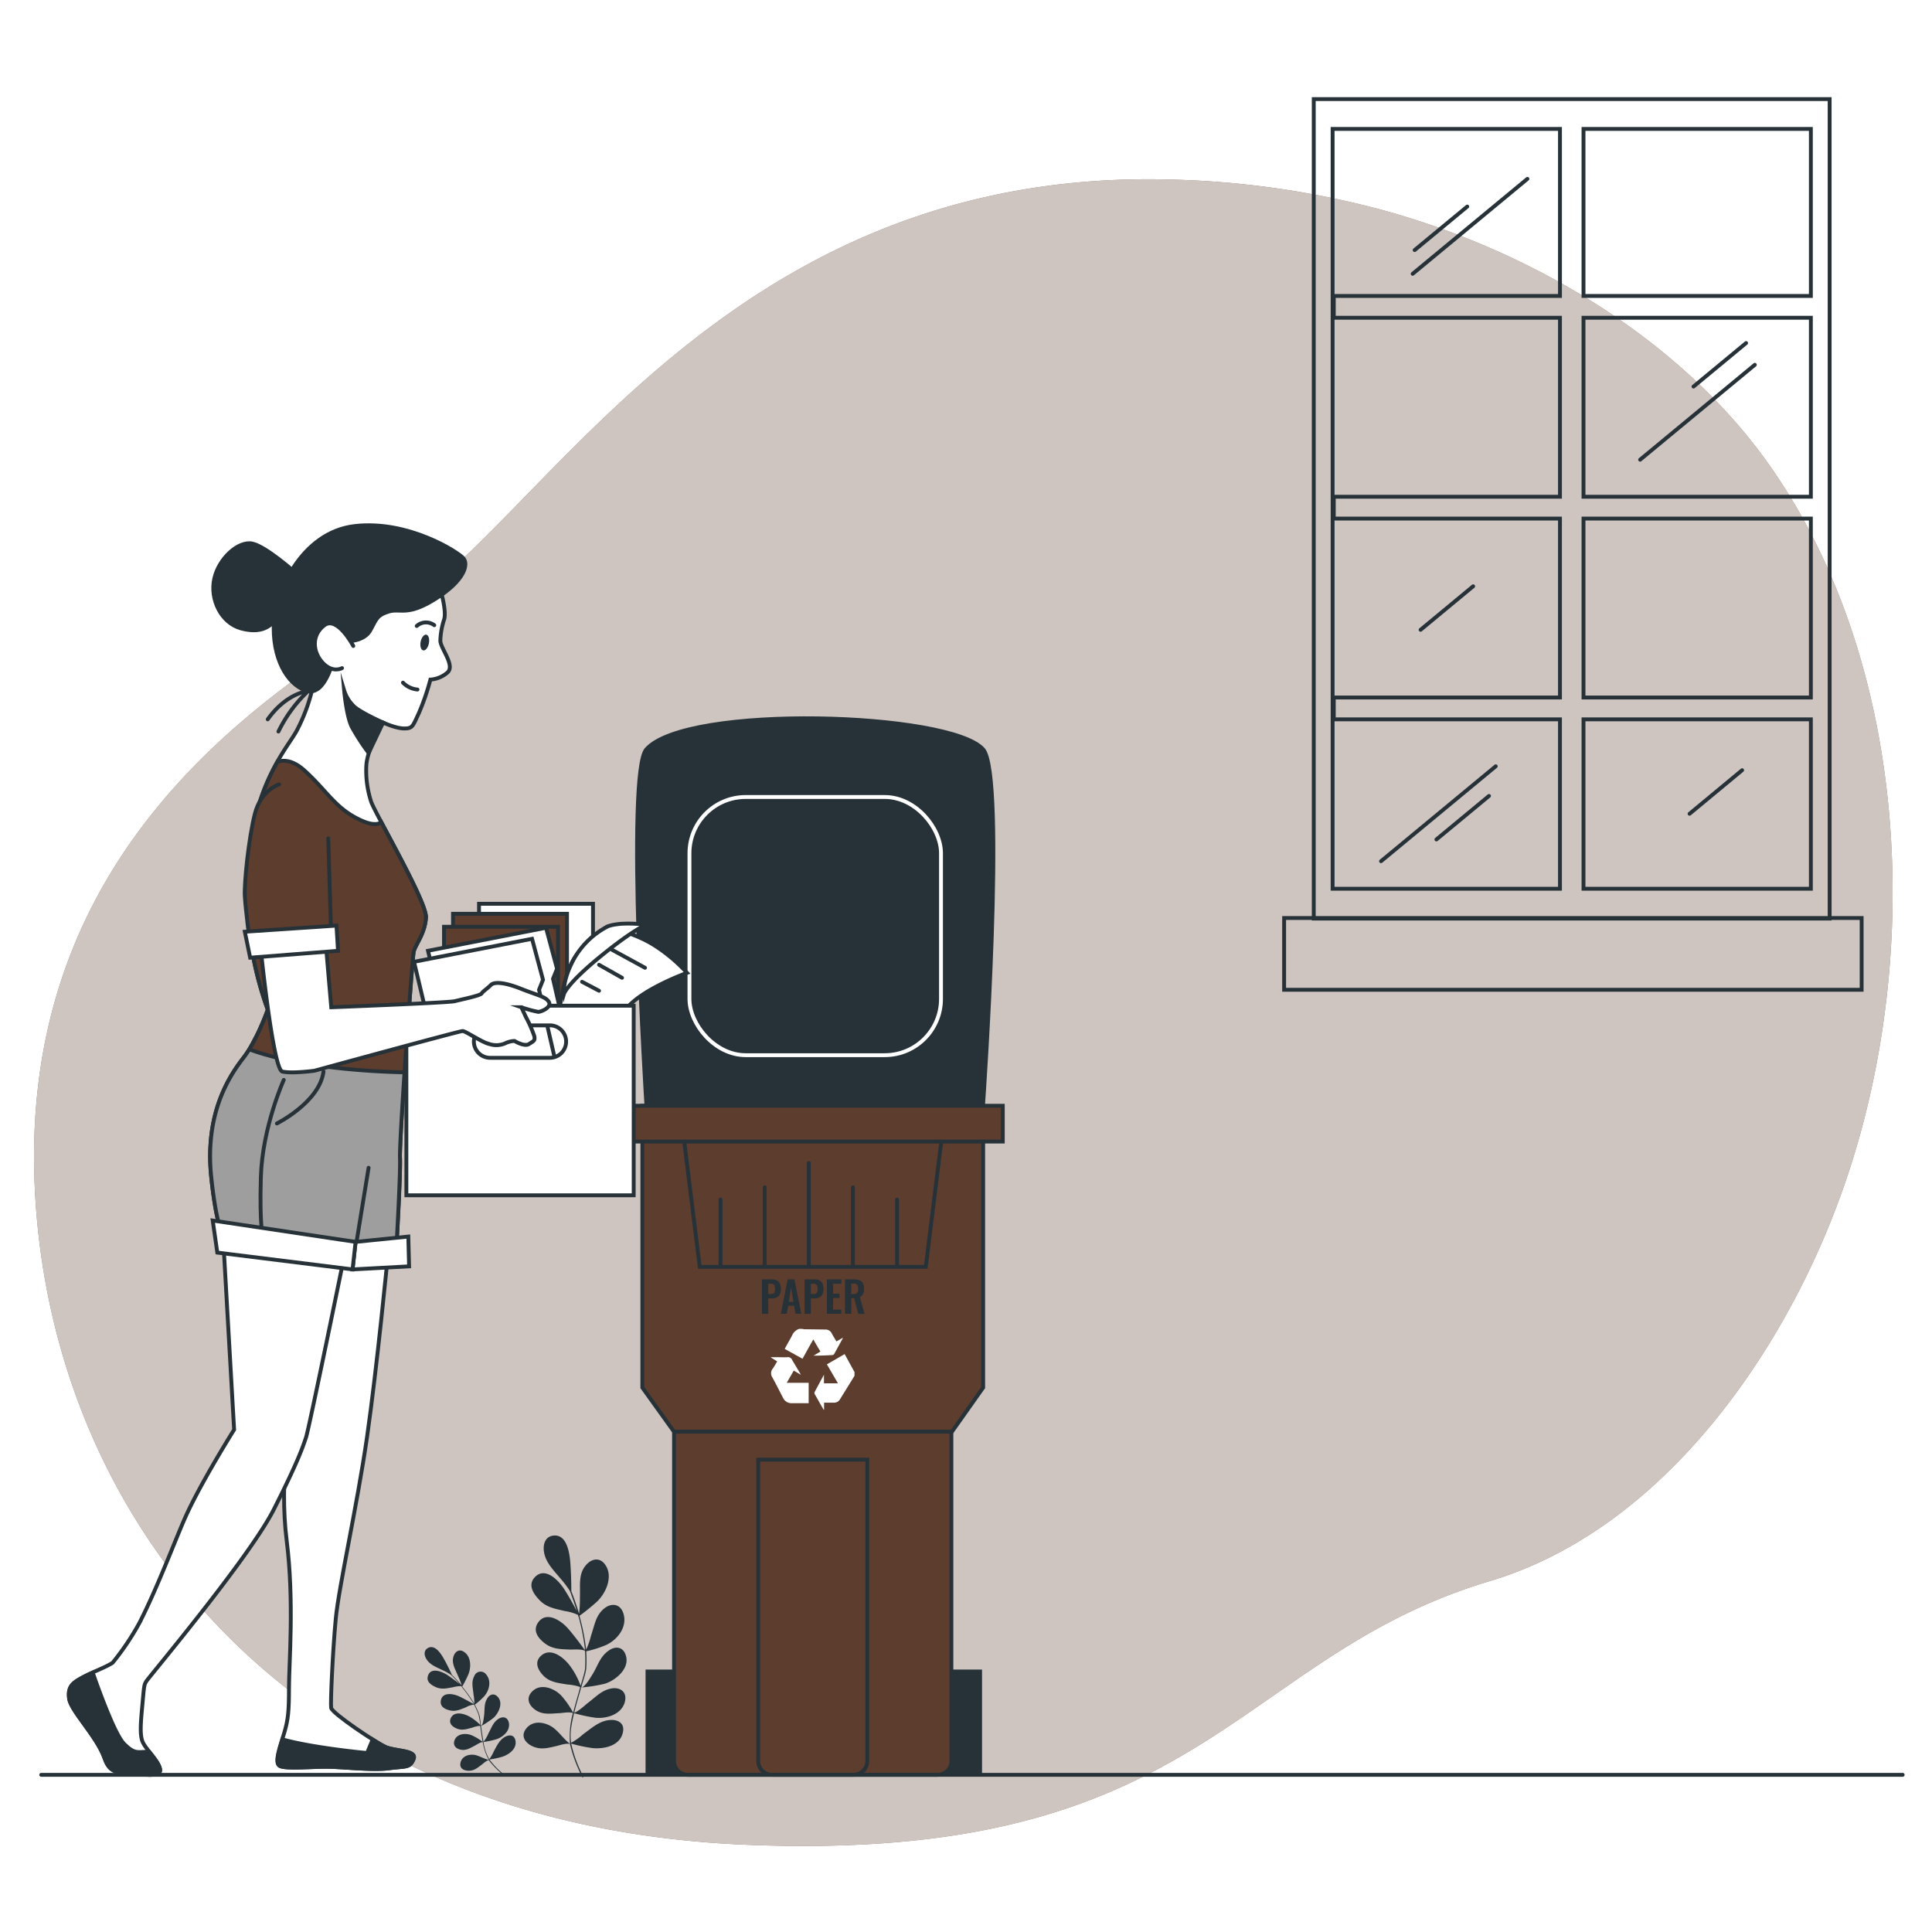<svg class="animated" id="freepik_stories-recycling" xmlns="http://www.w3.org/2000/svg" viewBox="0 0 500 500" version="1.1" xmlns:xlink="http://www.w3.org/1999/xlink" xmlns:svgjs="http://svgjs.com/svgjs"><style>svg#freepik_stories-recycling:not(.animated) .animable {opacity: 0;}svg#freepik_stories-recycling.animated #freepik--background-simple--inject-2 {animation: 1s 1 forwards cubic-bezier(.36,-0.01,.5,1.38) zoomIn,6s Infinite  linear floating;animation-delay: 0s,1s;}svg#freepik_stories-recycling.animated #freepik--Wall--inject-2 {animation: 1s 1 forwards cubic-bezier(.36,-0.01,.5,1.38) fadeIn;animation-delay: 0.2s;opacity: 0}svg#freepik_stories-recycling.animated #el6t597kpeaod {animation: 0.5s 1 forwards cubic-bezier(.36,-0.01,.5,1.38) slideDown;animation-delay: 0.4s;opacity: 0}svg#freepik_stories-recycling.animated #el3i4sdmywtuj {animation: 0.5s 1 forwards cubic-bezier(.36,-0.01,.5,1.38) slideDown;animation-delay: 0.026s;opacity: 0}svg#freepik_stories-recycling.animated #el63ykxbqvgbe {animation: 0.5s 1 forwards cubic-bezier(.36,-0.01,.5,1.38) slideDown;animation-delay: 0.053s;opacity: 0}svg#freepik_stories-recycling.animated #elcxbogjjv7vv {animation: 0.5s 1 forwards cubic-bezier(.36,-0.01,.5,1.38) slideDown;animation-delay: 0.079s;opacity: 0}svg#freepik_stories-recycling.animated #eluj5qls1mpsm {animation: 0.5s 1 forwards cubic-bezier(.36,-0.01,.5,1.38) slideDown;animation-delay: 0.105s;opacity: 0}svg#freepik_stories-recycling.animated #eljldd2gxwfr {animation: 0.5s 1 forwards cubic-bezier(.36,-0.01,.5,1.38) slideDown;animation-delay: 0.132s;opacity: 0}svg#freepik_stories-recycling.animated #elbcrrwy78epe {animation: 0.5s 1 forwards cubic-bezier(.36,-0.01,.5,1.38) slideDown;animation-delay: 0.158s;opacity: 0}svg#freepik_stories-recycling.animated #el03zrlwt0p9l {animation: 0.5s 1 forwards cubic-bezier(.36,-0.01,.5,1.38) slideDown;animation-delay: 0.184s;opacity: 0}svg#freepik_stories-recycling.animated #eljlgecsuxd0a {animation: 0.5s 1 forwards cubic-bezier(.36,-0.01,.5,1.38) slideDown;animation-delay: 0.211s;opacity: 0}svg#freepik_stories-recycling.animated #elflrcpwgrc0w {animation: 0.5s 1 forwards cubic-bezier(.36,-0.01,.5,1.38) slideDown;animation-delay: 0.237s;opacity: 0}svg#freepik_stories-recycling.animated #eljiay9j6avff {animation: 0.5s 1 forwards cubic-bezier(.36,-0.01,.5,1.38) slideDown;animation-delay: 0.263s;opacity: 0}svg#freepik_stories-recycling.animated #freepik--dhgKEQ.tif--inject-2 {animation: 0.5s 1 forwards cubic-bezier(.36,-0.01,.5,1.38) slideDown;animation-delay: 0.289s;opacity: 0}svg#freepik_stories-recycling.animated #el24j6dbbs888 {animation: 0.5s 1 forwards cubic-bezier(.36,-0.01,.5,1.38) slideDown;animation-delay: 0.316s;opacity: 0}svg#freepik_stories-recycling.animated #el44706dksgge {animation: 0.5s 1 forwards cubic-bezier(.36,-0.01,.5,1.38) slideDown;animation-delay: 0.342s;opacity: 0}svg#freepik_stories-recycling.animated #elwrb2f86gc88 {animation: 0.5s 1 forwards cubic-bezier(.36,-0.01,.5,1.38) slideDown;animation-delay: 0.368s;opacity: 0}svg#freepik_stories-recycling.animated #el5gpbai4krnj {animation: 0.5s 1 forwards cubic-bezier(.36,-0.01,.5,1.38) slideDown;animation-delay: 0.395s;opacity: 0}svg#freepik_stories-recycling.animated #el5ky0pjidagn {animation: 0.5s 1 forwards cubic-bezier(.36,-0.01,.5,1.38) slideDown;animation-delay: 0.421s;opacity: 0}svg#freepik_stories-recycling.animated #elder1xaz9sgb {animation: 0.5s 1 forwards cubic-bezier(.36,-0.01,.5,1.38) slideDown;animation-delay: 0.447s;opacity: 0}svg#freepik_stories-recycling.animated #elm1enbnkuln {animation: 0.5s 1 forwards cubic-bezier(.36,-0.01,.5,1.38) slideDown;animation-delay: 0.474s;opacity: 0}svg#freepik_stories-recycling.animated #freepik--trash-can-3--inject-2 {animation: 0.5s 1 forwards cubic-bezier(.36,-0.01,.5,1.38) slideDown;animation-delay: 0.4s;opacity: 0}svg#freepik_stories-recycling.animated #freepik--trash-can-2--inject-2 {animation: 0.5s 1 forwards cubic-bezier(.36,-0.01,.5,1.38) slideDown;animation-delay: 0.2s;opacity: 0}svg#freepik_stories-recycling.animated #freepik--trash-can-1--inject-2 {animation: 1s 1 forwards cubic-bezier(.36,-0.01,.5,1.38) slideDown;animation-delay: 0s;}svg#freepik_stories-recycling.animated #freepik--Window--inject-2 {animation: 1s 1 forwards cubic-bezier(.36,-0.01,.5,1.38) fadeIn;animation-delay: 0s;}svg#freepik_stories-recycling.animated #freepik--Plants--inject-2 {animation: 1s 1 forwards cubic-bezier(.36,-0.01,.5,1.38) fadeIn,3s Infinite  linear wind;animation-delay: 0s,1s;}svg#freepik_stories-recycling.animated #freepik--Character--inject-2 {animation: 1s 1 forwards cubic-bezier(.36,-0.01,.5,1.38) slideLeft,3s Infinite  linear wind;animation-delay: 0s,1.5s;}            @keyframes zoomIn {                0% {                    opacity: 0;                    transform: scale(0.5);                }                100% {                    opacity: 1;                    transform: scale(1);                }            }                    @keyframes floating {                0% {                    opacity: 1;                    transform: translateY(0px);                }                50% {                    transform: translateY(-10px);                }                100% {                    opacity: 1;                    transform: translateY(0px);                }            }                    @keyframes fadeIn {                0% {                    opacity: 0;                }                100% {                    opacity: 1;                }            }                    @keyframes slideDown {                0% {                    opacity: 0;                    transform: translateY(-30px);                }                100% {                    opacity: 1;                    transform: translateY(0);                }            }                    @keyframes wind {                0% {                    transform: rotate( 0deg );                }                25% {                    transform: rotate( 1deg );                }                75% {                    transform: rotate( -1deg );                }            }                    @keyframes slideLeft {                0% {                    opacity: 0;                    transform: translateX(-30px);                }                100% {                    opacity: 1;                    transform: translateX(0);                }            }        </style><g id="freepik--background-simple--inject-2" class="animable" style="transform-origin: 249.307px 262.063px;"><path d="M464.5,130.56q-2.38-4-5-7.9C436.33,88.31,396.44,64.82,357.2,54.2a231.87,231.87,0,0,0-52.71-7.69c-116.62-3.95-163.07,88-201.61,111.67S5,222.42,9,307.41s65.22,165,183.81,170S319.31,429,385.52,409.2c43.82-13.08,75-57.26,90.2-98.09C496.5,255.47,495.52,183.2,464.5,130.56Z" style="fill: rgb(92, 61, 46); transform-origin: 249.307px 262.063px;" id="el2alyvv5g08m" class="animable"></path><g id="el431utwjj5ld"><path d="M464.5,130.56q-2.38-4-5-7.9C436.33,88.31,396.44,64.82,357.2,54.2a231.87,231.87,0,0,0-52.71-7.69c-116.62-3.95-163.07,88-201.61,111.67S5,222.42,9,307.41s65.22,165,183.81,170S319.31,429,385.52,409.2c43.82-13.08,75-57.26,90.2-98.09C496.5,255.47,495.52,183.2,464.5,130.56Z" style="fill: rgb(255, 255, 255); opacity: 0.7; transform-origin: 249.307px 262.063px;" class="animable"></path></g></g><g id="freepik--Wall--inject-2" class="animable" style="transform-origin: 249.195px 241.455px;"><g id="ellnr5pgskvl"><rect x="420" y="270.03" width="42" height="17" style="opacity: 0.2; transform-origin: 441px 278.53px;" class="animable"></rect></g><g id="elg5ismaqiyqn"><rect x="283.38" y="132.78" width="42" height="17" style="opacity: 0.2; transform-origin: 304.38px 141.28px;" class="animable"></rect></g><g id="elaks7xi78bn5"><rect x="257.51" y="158.47" width="42" height="17" style="opacity: 0.2; transform-origin: 278.51px 166.97px;" class="animable"></rect></g><g id="eldo1qidbwzzu"><rect x="285.96" y="45.62" width="42" height="17" style="opacity: 0.2; transform-origin: 306.96px 54.12px;" class="animable"></rect></g><g id="elzknebw36bve"><rect x="252" y="251.79" width="42" height="17" style="opacity: 0.2; transform-origin: 273px 260.29px;" class="animable"></rect></g><g id="eltlkgmthw90e"><rect x="169.2" y="99.99" width="42" height="17" style="opacity: 0.2; transform-origin: 190.2px 108.49px;" class="animable"></rect></g><g id="elxfa37ywnhx"><rect x="215.2" y="99.99" width="42" height="17" style="opacity: 0.2; transform-origin: 236.2px 108.49px;" class="animable"></rect></g><g id="elntgsp8hwuvq"><rect x="180" y="377.5" width="42" height="17" style="opacity: 0.2; transform-origin: 201px 386px;" class="animable"></rect></g><g id="eles2lkwsw1st"><rect x="158" y="398.5" width="42" height="17" style="opacity: 0.2; transform-origin: 179px 407px;" class="animable"></rect></g><g id="elonlci8pb738"><rect x="234.51" y="181.97" width="42" height="17" style="opacity: 0.1; transform-origin: 255.51px 190.47px;" class="animable"></rect></g><g id="elko8abuf9r8c"><rect x="172.38" y="57.7" width="42" height="17" style="opacity: 0.1; transform-origin: 193.38px 66.2px;" class="animable"></rect></g><g id="elrtpgf2mwhko"><rect x="444" y="310.79" width="42" height="17" style="opacity: 0.1; transform-origin: 465px 319.29px;" class="animable"></rect></g><g id="el9fp2refo4ij"><rect x="198" y="336.79" width="42" height="17" style="opacity: 0.1; transform-origin: 219px 345.29px;" class="animable"></rect></g><g id="elky3vij5nf9m"><rect x="246" y="336.79" width="42" height="17" style="opacity: 0.1; transform-origin: 267px 345.29px;" class="animable"></rect></g><g id="elpugv60vc99"><rect x="250" y="312.79" width="42" height="17" style="opacity: 0.1; transform-origin: 271px 321.29px;" class="animable"></rect></g><g id="elxvo1l6xb3s"><rect x="282.51" y="181.97" width="42" height="17" style="opacity: 0.1; transform-origin: 303.51px 190.47px;" class="animable"></rect></g><g id="elexxbc3vckew"><rect x="304" y="396.79" width="42" height="17" style="opacity: 0.2; transform-origin: 325px 405.29px;" class="animable"></rect></g><g id="elxwm0oq5fxv"><rect x="281" y="420.29" width="42" height="17" style="opacity: 0.1; transform-origin: 302px 428.79px;" class="animable"></rect></g><g id="elq7o10ev5vai"><rect x="329" y="420.29" width="42" height="17" style="opacity: 0.1; transform-origin: 350px 428.79px;" class="animable"></rect></g><g id="elf0c61xpt328"><rect x="100.39" y="185.2" width="42" height="17" style="opacity: 0.2; transform-origin: 121.39px 193.7px;" class="animable"></rect></g><g id="elejffgcc7ogt"><rect x="77.39" y="208.7" width="42" height="17" style="opacity: 0.1; transform-origin: 98.39px 217.2px;" class="animable"></rect></g><g id="elexps9y3dst"><rect x="125.39" y="208.7" width="42" height="17" style="opacity: 0.1; transform-origin: 146.39px 217.2px;" class="animable"></rect></g><g id="el2jqp4izu796"><rect x="84" y="311.79" width="42" height="17" style="opacity: 0.2; transform-origin: 105px 320.29px;" class="animable"></rect></g><g id="elsv2bdd7yzbj"><rect x="270" y="230.5" width="42" height="17" style="opacity: 0.1; transform-origin: 291px 239px;" class="animable"></rect></g><g id="elvcth87i2mfo"><rect x="207" y="397.5" width="42" height="17" style="opacity: 0.1; transform-origin: 228px 406px;" class="animable"></rect></g><g id="eldvd50vunpv"><rect x="193.2" y="78.99" width="42" height="17" style="opacity: 0.1; transform-origin: 214.2px 87.49px;" class="animable"></rect></g><g id="elb5fe61r6juh"><rect x="60" y="255.5" width="42" height="17" style="opacity: 0.2; transform-origin: 81px 264px;" class="animable"></rect></g><g id="ellpd6adnztw"><rect x="84" y="234.5" width="42" height="17" style="opacity: 0.1; transform-origin: 105px 243px;" class="animable"></rect></g><g id="el9xlv1fz1rqh"><rect x="191" y="132.29" width="42" height="17" style="opacity: 0.1; transform-origin: 212px 140.79px;" class="animable"></rect></g><g id="elqs2thwz2qec"><rect x="129.77" y="142.27" width="42" height="17" style="opacity: 0.1; transform-origin: 150.77px 150.77px;" class="animable"></rect></g><g id="el1ve9i8vzv1o"><rect x="337" y="270.03" width="42" height="17" style="opacity: 0.2; transform-origin: 358px 278.53px;" class="animable"></rect></g><g id="elquf99cw1l9"><rect x="30.53" y="364.06" width="42" height="17" style="opacity: 0.2; transform-origin: 51.53px 372.56px;" class="animable"></rect></g><g id="el5cxoqimk4q"><rect x="12.39" y="125.2" width="42" height="17" style="opacity: 0.1; transform-origin: 33.39px 133.7px;" class="animable"></rect></g><g id="elrw0ko7nsdy"><rect x="60.39" y="125.2" width="42" height="17" style="opacity: 0.1; transform-origin: 81.39px 133.7px;" class="animable"></rect></g><g id="elzzla86ghukp"><rect x="64.39" y="101.2" width="42" height="17" style="opacity: 0.1; transform-origin: 85.39px 109.7px;" class="animable"></rect></g><g id="elb2flhshapvt"><rect x="33" y="169.5" width="42" height="17" style="opacity: 0.1; transform-origin: 54px 178px;" class="animable"></rect></g><g id="el4mx63vb20ri"><rect x="87.53" y="381.56" width="42" height="17" style="opacity: 0.2; transform-origin: 108.53px 390.06px;" class="animable"></rect></g></g><g id="freepik--trash-can-3--inject-2" class="animable" style="transform-origin: 426.63px 368.92px;"><rect x="461.41" y="432.58" width="8.53" height="25.98" style="fill: rgb(38, 50, 56); stroke: rgb(38, 50, 56); stroke-linecap: round; stroke-miterlimit: 10; transform-origin: 465.675px 445.57px;" id="el6t597kpeaod" class="animable"></rect><rect x="383.86" y="432.58" width="8.53" height="25.98" style="fill: rgb(38, 50, 56); stroke: rgb(38, 50, 56); stroke-linecap: round; stroke-miterlimit: 10; transform-origin: 388.125px 445.57px;" id="el3i4sdmywtuj" class="animable"></rect><path d="M385.15,278.52H467a4.76,4.76,0,0,1,4.76,4.76v3.18a0,0,0,0,1,0,0H380.38a0,0,0,0,1,0,0v-3.18A4.76,4.76,0,0,1,385.15,278.52Z" style="fill: rgb(38, 50, 56); stroke: rgb(38, 50, 56); stroke-linecap: round; stroke-miterlimit: 10; transform-origin: 426.07px 282.49px;" id="el63ykxbqvgbe" class="animable"></path><path d="M390.75,286.16h71.76a0,0,0,0,1,0,0v169.6a3.56,3.56,0,0,1-3.56,3.56H394.31a3.56,3.56,0,0,1-3.56-3.56V286.16A0,0,0,0,1,390.75,286.16Z" style="fill: rgb(92, 61, 46); stroke: rgb(38, 50, 56); stroke-linecap: round; stroke-miterlimit: 10; transform-origin: 426.63px 372.74px;" id="elcxbogjjv7vv" class="animable"></path><path d="M412.51,377.75h28.22a0,0,0,0,1,0,0v78a3.56,3.56,0,0,1-3.56,3.56H416.07a3.56,3.56,0,0,1-3.56-3.56v-78A0,0,0,0,1,412.51,377.75Z" style="fill: rgb(92, 61, 46); stroke: rgb(38, 50, 56); stroke-linecap: round; stroke-miterlimit: 10; transform-origin: 426.62px 418.53px;" id="eluj5qls1mpsm" class="animable"></path><polygon points="470.73 359.11 462.66 370.51 390.7 370.51 382.53 359.11 382.53 286.16 470.73 286.16 470.73 359.11" style="fill: rgb(92, 61, 46); stroke: rgb(38, 50, 56); stroke-linecap: round; stroke-miterlimit: 10; transform-origin: 426.63px 328.335px;" id="eljldd2gxwfr" class="animable"></polygon><path d="M414.68,340.91a2.35,2.35,0,0,1-1.4-.37,2.11,2.11,0,0,1-.74-1.06,5.25,5.25,0,0,1-.23-1.63v-3a5.68,5.68,0,0,1,.22-1.65,2,2,0,0,1,.78-1.06,2.71,2.71,0,0,1,1.53-.37,2.91,2.91,0,0,1,1.46.31,1.79,1.79,0,0,1,.77.88,3.71,3.71,0,0,1,.24,1.41v.46h-1.55v-.51a3.84,3.84,0,0,0-.06-.73.77.77,0,0,0-.25-.47.84.84,0,0,0-.58-.16.83.83,0,0,0-.63.21,1.11,1.11,0,0,0-.24.55,5.78,5.78,0,0,0-.05.75v3.73a3.8,3.8,0,0,0,.08.8.92.92,0,0,0,.29.52.87.87,0,0,0,.59.18.79.79,0,0,0,.6-.2,1.08,1.08,0,0,0,.3-.55,4,4,0,0,0,.08-.83v-.84h-1v-1h2.42v4.52h-1l-.12-.88a1.76,1.76,0,0,1-.54.72A1.51,1.51,0,0,1,414.68,340.91Z" style="fill: rgb(38, 50, 56); transform-origin: 414.81px 336.34px;" id="elbcrrwy78epe" class="animable"></path><path d="M418.59,340.79v-8.91h1.63v7.79h2.16v1.12Z" style="fill: rgb(38, 50, 56); transform-origin: 420.485px 336.335px;" id="el03zrlwt0p9l" class="animable"></path><path d="M422.77,340.79l1.79-8.91h1.74l1.78,8.91h-1.51l-.35-2.06h-1.55l-.37,2.06Zm2.06-3.09H426l-.6-3.74Z" style="fill: rgb(38, 50, 56); transform-origin: 425.425px 336.335px;" id="eljlgecsuxd0a" class="animable"></path><path d="M431.17,340.91a2.58,2.58,0,0,1-1.34-.31,2,2,0,0,1-.82-.92,4,4,0,0,1-.31-1.49l1.4-.27a4,4,0,0,0,.13.91,1.22,1.22,0,0,0,.32.61.73.73,0,0,0,.56.22.62.62,0,0,0,.56-.24,1,1,0,0,0,.17-.6,1.6,1.6,0,0,0-.27-1,4.3,4.3,0,0,0-.7-.74l-1.12-1a3.58,3.58,0,0,1-.76-.91,2.58,2.58,0,0,1-.28-1.24,2.12,2.12,0,0,1,.62-1.63,2.37,2.37,0,0,1,1.68-.57,2.66,2.66,0,0,1,1.05.19,1.61,1.61,0,0,1,.66.54,2.2,2.2,0,0,1,.37.77,5.35,5.35,0,0,1,.16.92l-1.39.24a6.82,6.82,0,0,0-.09-.74,1,1,0,0,0-.26-.52A.67.67,0,0,0,431,333a.68.68,0,0,0-.56.24,1,1,0,0,0-.19.59,1.31,1.31,0,0,0,.19.74,2.86,2.86,0,0,0,.54.6l1.11,1a4.63,4.63,0,0,1,.94,1.08,2.79,2.79,0,0,1,.39,1.5,2.24,2.24,0,0,1-.28,1.14,2.13,2.13,0,0,1-.78.77A2.33,2.33,0,0,1,431.17,340.91Z" style="fill: rgb(38, 50, 56); transform-origin: 431.061px 336.32px;" id="elflrcpwgrc0w" class="animable"></path><path d="M436.51,340.91a2.63,2.63,0,0,1-1.34-.31,2,2,0,0,1-.81-.92,3.78,3.78,0,0,1-.31-1.49l1.4-.27a4,4,0,0,0,.12.91,1.31,1.31,0,0,0,.32.61.74.74,0,0,0,.57.22.63.63,0,0,0,.56-.24,1,1,0,0,0,.16-.6,1.6,1.6,0,0,0-.26-1,4.73,4.73,0,0,0-.7-.74l-1.13-1a3.75,3.75,0,0,1-.75-.91,2.47,2.47,0,0,1-.28-1.24,2.09,2.09,0,0,1,.62-1.63,2.37,2.37,0,0,1,1.68-.57,2.58,2.58,0,0,1,1,.19,1.71,1.71,0,0,1,.67.54,2.39,2.39,0,0,1,.37.77,4.53,4.53,0,0,1,.15.92l-1.38.24a4.91,4.91,0,0,0-.1-.74,1,1,0,0,0-.25-.52.69.69,0,0,0-.53-.19.67.67,0,0,0-.56.24.89.89,0,0,0-.19.59,1.4,1.4,0,0,0,.18.74,3.55,3.55,0,0,0,.54.6l1.12,1a5.14,5.14,0,0,1,.94,1.08,2.79,2.79,0,0,1,.39,1.5,2.35,2.35,0,0,1-.28,1.14,2.09,2.09,0,0,1-.79.77A2.3,2.3,0,0,1,436.51,340.91Z" style="fill: rgb(38, 50, 56); transform-origin: 436.381px 336.319px;" id="eljiay9j6avff" class="animable"></path><g id="freepik--dhgKEQ.tif--inject-2" class="animable" style="transform-origin: 426.28px 354.37px;"><path d="M437.07,356.05c-1.26,2-2.51,4.07-3.78,6.1a1.72,1.72,0,0,1-1.59.86h-2.51v1.81l-.12,0-.66-1.13c-.56-1-1.12-2-1.67-2.94a.6.6,0,0,1,0-.47c.77-1.47,1.57-2.93,2.42-4.51V358h3.62l-2.82-4.93,4.59-2.65,2.56,4.66Z" style="fill: rgb(255, 255, 255); transform-origin: 431.901px 357.62px;" id="elldx9ptfodaq" class="animable"></path><path d="M423.51,343.92c.2,0,.4.08.6.09l5.35.07a1.77,1.77,0,0,1,1.71,1c.37.7.8,1.37,1.22,2.08l1.61-.92.06.06-1.2,2.19c-.35.64-.7,1.29-1.06,1.92-.07.12-.22.27-.34.27-1.67.1-3.33.17-5,.16l1.79-1.06c-.61-1-1.2-2-1.84-3.14-1,1.71-1.88,3.36-2.8,5L419,349.11l.67-1.23c.41-.75.86-1.48,1.24-2.25a3.08,3.08,0,0,1,1.86-1.71Z" style="fill: rgb(255, 255, 255); transform-origin: 426.53px 347.78px;" id="eloxitnuwppf" class="animable"></path><path d="M417.06,352.33l-1.61-1v-.09h1.79c.81,0,1.62.05,2.43,0a1.14,1.14,0,0,1,1.24.68c.74,1.29,1.55,2.55,2.28,3.88l-1.84-1.1-1.82,3.16h5.67v5.29h-4.38a2.38,2.38,0,0,1-2.23-1.36c-.92-1.78-1.83-3.56-2.79-5.32a1.92,1.92,0,0,1,.05-2.14C416.28,353.71,416.64,353,417.06,352.33Z" style="fill: rgb(255, 255, 255); transform-origin: 420.325px 357.188px;" id="elg0egetjcxyb" class="animable"></path></g><polygon points="455.87 327.86 397.38 327.86 392.22 286.16 461.03 286.16 455.87 327.86" style="fill: none; stroke: rgb(38, 50, 56); stroke-linecap: round; stroke-miterlimit: 10; transform-origin: 426.625px 307.01px;" id="el24j6dbbs888" class="animable"></polygon><rect x="377.45" y="286.16" width="98.36" height="9.27" style="fill: rgb(92, 61, 46); stroke: rgb(38, 50, 56); stroke-linecap: round; stroke-miterlimit: 10; transform-origin: 426.63px 290.795px;" id="el44706dksgge" class="animable"></rect><line x1="402.76" y1="327.37" x2="402.76" y2="310.44" style="fill: none; stroke: rgb(38, 50, 56); stroke-linecap: round; stroke-miterlimit: 10; transform-origin: 402.76px 318.905px;" id="elwrb2f86gc88" class="animable"></line><line x1="414.18" y1="327.37" x2="414.18" y2="307.29" style="fill: none; stroke: rgb(38, 50, 56); stroke-linecap: round; stroke-miterlimit: 10; transform-origin: 414.18px 317.33px;" id="el5gpbai4krnj" class="animable"></line><line x1="425.6" y1="327.37" x2="425.6" y2="300.99" style="fill: none; stroke: rgb(38, 50, 56); stroke-linecap: round; stroke-miterlimit: 10; transform-origin: 425.6px 314.18px;" id="el5ky0pjidagn" class="animable"></line><line x1="437.03" y1="327.37" x2="437.03" y2="307.29" style="fill: none; stroke: rgb(38, 50, 56); stroke-linecap: round; stroke-miterlimit: 10; transform-origin: 437.03px 317.33px;" id="elder1xaz9sgb" class="animable"></line><line x1="448.45" y1="327.37" x2="448.45" y2="310.44" style="fill: none; stroke: rgb(38, 50, 56); stroke-linecap: round; stroke-miterlimit: 10; transform-origin: 448.45px 318.905px;" id="elm1enbnkuln" class="animable"></line></g><g id="freepik--trash-can-2--inject-2" class="animable" style="transform-origin: 318.15px 368.92px;"><rect x="352.93" y="432.58" width="8.53" height="25.98" style="fill: rgb(38, 50, 56); stroke: rgb(38, 50, 56); stroke-linecap: round; stroke-miterlimit: 10; transform-origin: 357.195px 445.57px;" id="el7xloo3t3hbi" class="animable"></rect><rect x="275.38" y="432.58" width="8.53" height="25.98" style="fill: rgb(38, 50, 56); stroke: rgb(38, 50, 56); stroke-linecap: round; stroke-miterlimit: 10; transform-origin: 279.645px 445.57px;" id="eln8hjbgr34ne" class="animable"></rect><path d="M276.67,278.52h81.88a4.77,4.77,0,0,1,4.77,4.77v3.18a0,0,0,0,1,0,0H271.9a0,0,0,0,1,0,0v-3.18A4.77,4.77,0,0,1,276.67,278.52Z" style="fill: rgb(38, 50, 56); stroke: rgb(38, 50, 56); stroke-linecap: round; stroke-miterlimit: 10; transform-origin: 317.61px 282.495px;" id="elej6dqkyscpn" class="animable"></path><path d="M282.27,286.16H354a0,0,0,0,1,0,0v169.6a3.56,3.56,0,0,1-3.56,3.56H285.83a3.56,3.56,0,0,1-3.56-3.56V286.16A0,0,0,0,1,282.27,286.16Z" style="fill: rgb(92, 61, 46); stroke: rgb(38, 50, 56); stroke-linecap: round; stroke-miterlimit: 10; transform-origin: 318.135px 372.74px;" id="elbm8lv5al29t" class="animable"></path><path d="M304,377.75h28.22a0,0,0,0,1,0,0v78a3.56,3.56,0,0,1-3.56,3.56H307.59a3.56,3.56,0,0,1-3.56-3.56v-78A0,0,0,0,1,304,377.75Z" style="fill: rgb(92, 61, 46); stroke: rgb(38, 50, 56); stroke-linecap: round; stroke-miterlimit: 10; transform-origin: 318.11px 418.53px;" id="elj9rng4l5xa" class="animable"></path><polygon points="362.25 359.11 354.19 370.51 282.23 370.51 274.05 359.11 274.05 286.16 362.25 286.16 362.25 359.11" style="fill: rgb(92, 61, 46); stroke: rgb(38, 50, 56); stroke-linecap: round; stroke-miterlimit: 10; transform-origin: 318.15px 328.335px;" id="el7knzjt5d17s" class="animable"></polygon><path d="M300.88,340v-8.91h2.62a2.5,2.5,0,0,1,1.3.3,1.79,1.79,0,0,1,.74.86,3.54,3.54,0,0,1,.23,1.37,2.94,2.94,0,0,1-.29,1.4,1.79,1.79,0,0,1-.83.78,3.08,3.08,0,0,1-1.26.24h-.88v4Zm1.63-5.1h.61a1.44,1.44,0,0,0,.69-.13.64.64,0,0,0,.34-.41,2.42,2.42,0,0,0,.1-.75,3.43,3.43,0,0,0-.08-.79.65.65,0,0,0-.3-.44,1.47,1.47,0,0,0-.75-.14h-.61Z" style="fill: rgb(38, 50, 56); transform-origin: 303.326px 335.564px;" id="elpkbeuze49f" class="animable"></path><path d="M306.63,340v-8.91h1.63v7.79h2.16V340Z" style="fill: rgb(38, 50, 56); transform-origin: 308.525px 335.545px;" id="el8s7vz3umm5" class="animable"></path><path d="M310.81,340l1.78-8.91h1.74l1.78,8.91h-1.5l-.36-2.06H312.7l-.36,2.06Zm2.06-3.09h1.21l-.61-3.74Z" style="fill: rgb(38, 50, 56); transform-origin: 313.46px 335.545px;" id="elj9ur10wmcq" class="animable"></path><path d="M319.21,340.09a2.64,2.64,0,0,1-1.35-.31,2,2,0,0,1-.81-.92,4,4,0,0,1-.31-1.48l1.4-.28a3.94,3.94,0,0,0,.12.91,1.31,1.31,0,0,0,.32.61.77.77,0,0,0,.57.22.63.63,0,0,0,.56-.24,1,1,0,0,0,.17-.6,1.55,1.55,0,0,0-.27-.95,4,4,0,0,0-.7-.75l-1.12-1a3.41,3.41,0,0,1-.76-.91,2.58,2.58,0,0,1-.28-1.24,2.14,2.14,0,0,1,.62-1.63,2.37,2.37,0,0,1,1.68-.57,2.49,2.49,0,0,1,1.05.2,1.51,1.51,0,0,1,.66.53,2.29,2.29,0,0,1,.37.77,4.53,4.53,0,0,1,.15.92l-1.38.24a5.1,5.1,0,0,0-.1-.74,1,1,0,0,0-.25-.52.73.73,0,0,0-.53-.19.68.68,0,0,0-.56.24.89.89,0,0,0-.19.59,1.29,1.29,0,0,0,.19.74,2.86,2.86,0,0,0,.54.6l1.11,1a4.87,4.87,0,0,1,.94,1.08,2.79,2.79,0,0,1,.39,1.5,2.35,2.35,0,0,1-.28,1.14,2.06,2.06,0,0,1-.78.77A2.36,2.36,0,0,1,319.21,340.09Z" style="fill: rgb(38, 50, 56); transform-origin: 319.09px 335.519px;" id="el6hgl6c81jl" class="animable"></path><path d="M323.29,340v-7.71h-1.42v-1.2h4.44v1.2h-1.4V340Z" style="fill: rgb(38, 50, 56); transform-origin: 324.09px 335.545px;" id="el1rkbnc13ypo" class="animable"></path><path d="M327.17,340v-8.91h1.6V340Z" style="fill: rgb(38, 50, 56); transform-origin: 327.97px 335.545px;" id="elhgqmx5hw1zd" class="animable"></path><path d="M332.55,340.09a2.72,2.72,0,0,1-1.54-.38,2,2,0,0,1-.77-1,4.85,4.85,0,0,1-.22-1.54v-3.18a5,5,0,0,1,.22-1.58,1.84,1.84,0,0,1,.77-1,2.72,2.72,0,0,1,1.54-.37,2.77,2.77,0,0,1,1.44.32,1.73,1.73,0,0,1,.75.89,4,4,0,0,1,.22,1.36v.74h-1.57v-.77c0-.25,0-.47,0-.68a.92.92,0,0,0-.21-.49.8.8,0,0,0-.59-.18.83.83,0,0,0-.61.19.94.94,0,0,0-.25.52,4.12,4.12,0,0,0-.05.73v3.87a3.54,3.54,0,0,0,.07.8.82.82,0,0,0,.28.47.87.87,0,0,0,.56.16.75.75,0,0,0,.58-.19,1,1,0,0,0,.21-.51,5.2,5.2,0,0,0,0-.72v-.8H335v.72a4.34,4.34,0,0,1-.21,1.4,1.86,1.86,0,0,1-.73,1A2.67,2.67,0,0,1,332.55,340.09Z" style="fill: rgb(38, 50, 56); transform-origin: 332.51px 335.577px;" id="el49lmeq4lg8d" class="animable"></path><g id="freepik--dhgkeqtif--inject-2" class="animable" style="transform-origin: 317.505px 354.36px;"><path d="M328.31,356.05l-3.78,6.1a1.72,1.72,0,0,1-1.59.86h-2.51v1.81l-.12,0-.66-1.13c-.56-1-1.12-2-1.67-2.94a.6.6,0,0,1,0-.47c.77-1.47,1.57-2.93,2.41-4.51V358H324l-2.82-4.93,4.59-2.65,2.56,4.66Z" style="fill: rgb(255, 255, 255); transform-origin: 323.131px 357.62px;" id="el4lu99khwn8" class="animable"></path><path d="M314.74,343.92c.21,0,.41.08.61.09l5.35.07a1.78,1.78,0,0,1,1.71,1c.37.7.79,1.37,1.22,2.08l1.61-.92.06.06-1.2,2.19c-.35.64-.7,1.29-1.07,1.92-.07.12-.21.27-.33.27-1.67.1-3.33.17-5,.16l1.8-1.06c-.61-1-1.2-2-1.85-3.14-.95,1.71-1.87,3.36-2.79,5l-4.62-2.55.68-1.23c.41-.75.86-1.48,1.23-2.25a3.12,3.12,0,0,1,1.87-1.71Z" style="fill: rgb(255, 255, 255); transform-origin: 317.77px 347.77px;" id="elx3ohvovyoge" class="animable"></path><path d="M308.3,352.33l-1.62-1,0-.09h1.78c.82,0,1.63.05,2.44,0a1.14,1.14,0,0,1,1.24.68c.73,1.29,1.54,2.55,2.27,3.88l-1.83-1.1-1.83,3.16h5.68v5.29h-4.38a2.37,2.37,0,0,1-2.23-1.36c-.92-1.78-1.84-3.56-2.79-5.32a1.9,1.9,0,0,1,.05-2.14C307.52,353.71,307.88,353,308.3,352.33Z" style="fill: rgb(255, 255, 255); transform-origin: 311.555px 357.188px;" id="eliu4badi3au" class="animable"></path></g><polygon points="347.39 327.86 288.9 327.86 283.74 286.16 352.55 286.16 347.39 327.86" style="fill: none; stroke: rgb(38, 50, 56); stroke-linecap: round; stroke-miterlimit: 10; transform-origin: 318.145px 307.01px;" id="el0ndan4m0025" class="animable"></polygon><rect x="268.97" y="286.16" width="98.36" height="9.27" style="fill: rgb(92, 61, 46); stroke: rgb(38, 50, 56); stroke-linecap: round; stroke-miterlimit: 10; transform-origin: 318.15px 290.795px;" id="elj0cnc9ikg7" class="animable"></rect><line x1="294.28" y1="327.37" x2="294.28" y2="310.44" style="fill: none; stroke: rgb(38, 50, 56); stroke-linecap: round; stroke-miterlimit: 10; transform-origin: 294.28px 318.905px;" id="elcln52mlyaoa" class="animable"></line><line x1="305.7" y1="327.37" x2="305.7" y2="307.29" style="fill: none; stroke: rgb(38, 50, 56); stroke-linecap: round; stroke-miterlimit: 10; transform-origin: 305.7px 317.33px;" id="el516r1mc0wpa" class="animable"></line><line x1="317.13" y1="327.37" x2="317.13" y2="300.99" style="fill: none; stroke: rgb(38, 50, 56); stroke-linecap: round; stroke-miterlimit: 10; transform-origin: 317.13px 314.18px;" id="elk6ybeeohdw" class="animable"></line><line x1="328.55" y1="327.37" x2="328.55" y2="307.29" style="fill: none; stroke: rgb(38, 50, 56); stroke-linecap: round; stroke-miterlimit: 10; transform-origin: 328.55px 317.33px;" id="elxe8msrh719" class="animable"></line><line x1="339.97" y1="327.37" x2="339.97" y2="310.44" style="fill: none; stroke: rgb(38, 50, 56); stroke-linecap: round; stroke-miterlimit: 10; transform-origin: 339.97px 318.905px;" id="elwvujdfybkhq" class="animable"></line></g><g id="freepik--trash-can-1--inject-2" class="animable" style="transform-origin: 210.34px 322.606px;"><path d="M254.44,285.56H167.26s-5.38-85.52,0-91.62c10.38-11.77,78.69-9.64,87.18,0C260.39,200.68,254.44,285.56,254.44,285.56Z" style="fill: rgb(38, 50, 56); stroke: rgb(38, 50, 56); stroke-linecap: round; stroke-miterlimit: 10; transform-origin: 210.977px 235.726px;" id="elc5l13dpcoad" class="animable"></path><rect x="178.43" y="206.26" width="65.1" height="66.82" rx="14.57" style="fill: rgb(38, 50, 56); stroke: rgb(255, 255, 255); stroke-linecap: round; stroke-miterlimit: 10; transform-origin: 210.98px 239.67px;" id="elei94k8e66lc" class="animable"></rect><rect x="245.12" y="432.58" width="8.53" height="25.98" style="fill: rgb(38, 50, 56); stroke: rgb(38, 50, 56); stroke-linecap: round; stroke-miterlimit: 10; transform-origin: 249.385px 445.57px;" id="elbzd77wckdkr" class="animable"></rect><rect x="167.57" y="432.58" width="8.53" height="25.98" style="fill: rgb(38, 50, 56); stroke: rgb(38, 50, 56); stroke-linecap: round; stroke-miterlimit: 10; transform-origin: 171.835px 445.57px;" id="elwt6v5g4571h" class="animable"></rect><path d="M174.46,286.16h71.76a0,0,0,0,1,0,0v169.6a3.56,3.56,0,0,1-3.56,3.56H178a3.56,3.56,0,0,1-3.56-3.56V286.16A0,0,0,0,1,174.46,286.16Z" style="fill: rgb(92, 61, 46); stroke: rgb(38, 50, 56); stroke-linecap: round; stroke-miterlimit: 10; transform-origin: 210.33px 372.74px;" id="elybgys2x8u9" class="animable"></path><path d="M196.23,377.75h28.22a0,0,0,0,1,0,0v78a3.56,3.56,0,0,1-3.56,3.56H199.79a3.56,3.56,0,0,1-3.56-3.56v-78A0,0,0,0,1,196.23,377.75Z" style="fill: rgb(92, 61, 46); stroke: rgb(38, 50, 56); stroke-linecap: round; stroke-miterlimit: 10; transform-origin: 210.34px 418.53px;" id="el5ok9uv3z6lm" class="animable"></path><polygon points="254.44 359.11 246.38 370.51 174.42 370.51 166.24 359.11 166.24 286.16 254.44 286.16 254.44 359.11" style="fill: rgb(92, 61, 46); stroke: rgb(38, 50, 56); stroke-linecap: round; stroke-miterlimit: 10; transform-origin: 210.34px 328.335px;" id="elrhwz7oi084p" class="animable"></polygon><path d="M197.2,340v-8.91h2.61a2.54,2.54,0,0,1,1.31.3,1.72,1.72,0,0,1,.73.86,3.53,3.53,0,0,1,.24,1.37,2.82,2.82,0,0,1-.3,1.4,1.7,1.7,0,0,1-.83.78,3,3,0,0,1-1.26.24h-.88v4Zm1.62-5.1h.62a1.49,1.49,0,0,0,.69-.13.67.67,0,0,0,.34-.41,2.47,2.47,0,0,0,.09-.75,3.5,3.5,0,0,0-.07-.79.66.66,0,0,0-.31-.44,1.4,1.4,0,0,0-.74-.14h-.62Z" style="fill: rgb(38, 50, 56); transform-origin: 199.646px 335.564px;" id="eln4kigb6y46m" class="animable"></path><path d="M202.07,340l1.78-8.91h1.74l1.78,8.91h-1.51l-.35-2.06H204L203.6,340Zm2.06-3.09h1.21l-.61-3.74Z" style="fill: rgb(38, 50, 56); transform-origin: 204.72px 335.545px;" id="el8e331f064vj" class="animable"></path><path d="M208.22,340v-8.91h2.62a2.5,2.5,0,0,1,1.3.3,1.79,1.79,0,0,1,.74.86,3.74,3.74,0,0,1,.23,1.37,2.94,2.94,0,0,1-.29,1.4,1.79,1.79,0,0,1-.83.78,3.08,3.08,0,0,1-1.26.24h-.88v4Zm1.63-5.1h.61a1.49,1.49,0,0,0,.69-.13.67.67,0,0,0,.34-.41,2.47,2.47,0,0,0,.09-.75,3.5,3.5,0,0,0-.07-.79.66.66,0,0,0-.31-.44,1.4,1.4,0,0,0-.74-.14h-.61Z" style="fill: rgb(38, 50, 56); transform-origin: 210.666px 335.564px;" id="elphs6drgpbnl" class="animable"></path><path d="M214,340v-8.91h3.74v1.15H215.6v2.56h1.66v1.13H215.6v3h2.13V340Z" style="fill: rgb(38, 50, 56); transform-origin: 215.87px 335.545px;" id="elzdb1biu772q" class="animable"></path><path d="M218.68,340v-8.91h2.13a4.58,4.58,0,0,1,1.53.22,1.69,1.69,0,0,1,.94.73,2.58,2.58,0,0,1,.33,1.41,4.57,4.57,0,0,1-.1,1,1.83,1.83,0,0,1-.34.73,1.44,1.44,0,0,1-.65.47l1.24,4.39h-1.63l-1.08-4.08h-.74V340Zm1.63-5.1h.5a1.78,1.78,0,0,0,.76-.14.82.82,0,0,0,.4-.44,2.13,2.13,0,0,0,.12-.78,1.64,1.64,0,0,0-.25-1,1.08,1.08,0,0,0-.94-.34h-.59Z" style="fill: rgb(38, 50, 56); transform-origin: 221.22px 335.564px;" id="el38yatn4l54i" class="animable"></path><g id="freepik--dhgkeqtif--inject-2" class="animable" style="transform-origin: 210.34px 354.36px;"><path d="M221.15,356.05l-3.77,6.1a1.74,1.74,0,0,1-1.6.86h-2.51v1.81l-.12,0-.66-1.13c-.56-1-1.12-2-1.67-2.94a.6.6,0,0,1,0-.47c.77-1.47,1.57-2.93,2.42-4.51V358h3.62L214,353.09l4.59-2.65,2.56,4.66Z" style="fill: rgb(255, 255, 255); transform-origin: 215.961px 357.63px;" id="elhp8v70aculc" class="animable"></path><path d="M207.59,343.92c.2,0,.4.08.6.09l5.35.07a1.77,1.77,0,0,1,1.71,1c.37.7.8,1.37,1.22,2.08l1.61-.92.06.06-1.2,2.19c-.35.64-.7,1.29-1.06,1.92-.07.12-.22.27-.34.27-1.66.1-3.33.17-5,.16l1.79-1.06c-.61-1-1.2-2-1.84-3.14-1,1.71-1.88,3.36-2.8,5l-4.61-2.55.67-1.23c.41-.75.86-1.48,1.24-2.25a3.08,3.08,0,0,1,1.86-1.71Z" style="fill: rgb(255, 255, 255); transform-origin: 210.61px 347.77px;" id="el3552a0mxnos" class="animable"></path><path d="M201.14,352.33l-1.61-1v-.09h1.79c.81,0,1.62.05,2.43,0a1.14,1.14,0,0,1,1.24.68c.74,1.29,1.55,2.55,2.28,3.88l-1.84-1.1-1.82,3.16h5.67v5.29h-4.38a2.38,2.38,0,0,1-2.23-1.36c-.92-1.78-1.83-3.56-2.78-5.32a1.9,1.9,0,0,1,0-2.14C200.36,353.71,200.72,353,201.14,352.33Z" style="fill: rgb(255, 255, 255); transform-origin: 204.405px 357.188px;" id="el5w3vw9a4ds5" class="animable"></path></g><polygon points="239.59 327.86 181.09 327.86 175.93 286.16 244.75 286.16 239.59 327.86" style="fill: none; stroke: rgb(38, 50, 56); stroke-linecap: round; stroke-miterlimit: 10; transform-origin: 210.34px 307.01px;" id="el8lxbffsez1x" class="animable"></polygon><rect x="161.16" y="286.16" width="98.36" height="9.27" style="fill: rgb(92, 61, 46); stroke: rgb(38, 50, 56); stroke-linecap: round; stroke-miterlimit: 10; transform-origin: 210.34px 290.795px;" id="elgtygtmeu8fj" class="animable"></rect><line x1="186.47" y1="327.37" x2="186.47" y2="310.44" style="fill: none; stroke: rgb(38, 50, 56); stroke-linecap: round; stroke-miterlimit: 10; transform-origin: 186.47px 318.905px;" id="elxrc7ub23oxb" class="animable"></line><line x1="197.89" y1="327.37" x2="197.89" y2="307.29" style="fill: none; stroke: rgb(38, 50, 56); stroke-linecap: round; stroke-miterlimit: 10; transform-origin: 197.89px 317.33px;" id="elong0mviqj5n" class="animable"></line><line x1="209.32" y1="327.37" x2="209.32" y2="300.99" style="fill: none; stroke: rgb(38, 50, 56); stroke-linecap: round; stroke-miterlimit: 10; transform-origin: 209.32px 314.18px;" id="elxlbvnfgtn7o" class="animable"></line><line x1="220.74" y1="327.37" x2="220.74" y2="307.29" style="fill: none; stroke: rgb(38, 50, 56); stroke-linecap: round; stroke-miterlimit: 10; transform-origin: 220.74px 317.33px;" id="els9aiwujzxu8" class="animable"></line><line x1="232.16" y1="327.37" x2="232.16" y2="310.44" style="fill: none; stroke: rgb(38, 50, 56); stroke-linecap: round; stroke-miterlimit: 10; transform-origin: 232.16px 318.905px;" id="el88koxmkl7me" class="animable"></line></g><g id="freepik--Window--inject-2" class="animable" style="transform-origin: 407.06px 140.9px;"><path d="M340,25.65V237.72H473.51V25.65ZM468.65,76.59H409.81V33.37h58.84ZM409.81,134.2h58.84v46.31H409.81Zm0-5.65V82.24h58.84v46.31ZM344.88,33.37h58.84V76.59H345.18v5.65h58.54v46.31H345.18v5.65h58.54v46.31H345.18v5.65h58.54V230H344.88ZM409.81,230V186.16h58.84V230Z" style="fill: none; stroke: rgb(38, 50, 56); stroke-linecap: round; stroke-miterlimit: 10; transform-origin: 406.755px 131.685px;" id="elc94ic1fdqr7" class="animable"></path><line x1="395.29" y1="46.29" x2="365.6" y2="70.86" style="fill: none; stroke: rgb(38, 50, 56); stroke-linecap: round; stroke-miterlimit: 10; transform-origin: 380.445px 58.575px;" id="ele35l4pbj9it" class="animable"></line><line x1="454.15" y1="94.41" x2="424.46" y2="118.97" style="fill: none; stroke: rgb(38, 50, 56); stroke-linecap: round; stroke-miterlimit: 10; transform-origin: 439.305px 106.69px;" id="eloqpwb8y1e5i" class="animable"></line><line x1="387.1" y1="198.31" x2="357.41" y2="222.88" style="fill: none; stroke: rgb(38, 50, 56); stroke-linecap: round; stroke-miterlimit: 10; transform-origin: 372.255px 210.595px;" id="elj2h4p89wjl" class="animable"></line><line x1="379.72" y1="53.46" x2="366.11" y2="64.72" style="fill: none; stroke: rgb(38, 50, 56); stroke-linecap: round; stroke-miterlimit: 10; transform-origin: 372.915px 59.09px;" id="elx124mszbrhd" class="animable"></line><line x1="451.89" y1="88.78" x2="438.28" y2="100.04" style="fill: none; stroke: rgb(38, 50, 56); stroke-linecap: round; stroke-miterlimit: 10; transform-origin: 445.085px 94.41px;" id="ele7p5658ev9" class="animable"></line><line x1="385.35" y1="205.99" x2="371.74" y2="217.25" style="fill: none; stroke: rgb(38, 50, 56); stroke-linecap: round; stroke-miterlimit: 10; transform-origin: 378.545px 211.62px;" id="elixushszsths" class="animable"></line><line x1="381.25" y1="151.73" x2="367.65" y2="162.99" style="fill: none; stroke: rgb(38, 50, 56); stroke-linecap: round; stroke-miterlimit: 10; transform-origin: 374.45px 157.36px;" id="elp2p6rkf68v9" class="animable"></line><line x1="450.86" y1="199.33" x2="437.26" y2="210.6" style="fill: none; stroke: rgb(38, 50, 56); stroke-linecap: round; stroke-miterlimit: 10; transform-origin: 444.06px 204.965px;" id="elerl8pouu1bo" class="animable"></line><rect x="332.33" y="237.58" width="149.46" height="18.57" style="fill: none; stroke: rgb(38, 50, 56); stroke-linecap: round; stroke-miterlimit: 10; transform-origin: 407.06px 246.865px;" id="eldjubfssvhek" class="animable"></rect></g><g id="freepik--Plants--inject-2" class="animable animator-active" style="transform-origin: 136.026px 428.708px;"><path d="M151.62,405.09c-2,2.33-1.4,5.22-1.54,8.3a29.38,29.38,0,0,1-.22,4.24c-.58-1.9-1.22-3.9-2-5.8,0-2.27-.09-5.1-.25-7.24-.22-3.06-1-7.36-4.17-7.2-2.34.13-3,2.26-2.64,4.36.48,2.65,2.32,4.46,4.18,6.69a28.49,28.49,0,0,1,2.46,3.22c.07.13.35.87.4,1v.05h0c.53,1.38,1,2.84,1.44,4.25-.91-1.78-2.21-4.05-3.22-5.63-1.66-2.57-5.07-5.91-7.66-3.14-1.91,2.05-.28,4.33,1.15,5.84,1.81,1.92,3.85,2.25,6.54,2.89a12.87,12.87,0,0,1,3.45,1c.06,0,.1.23.11.29a.47.47,0,0,1,0,.14l.08,0a60,60,0,0,1,1.62,8.13c0,.21,0,.43.06.64-1.34-1.85-2.81-3.8-4.27-5.51-1.86-2.19-5.71-4.76-7.85-1.74-1.57,2.23.1,4.18,1.68,5.4,2,1.55,4.07,1.53,6.74,1.64.65,0,2.89-.18,3.69.34a0,0,0,0,1,0,.07l-.08.09h.09a36.7,36.7,0,0,1,0,4.45c-.2,1.49-.79,3-1.14,4.43a20,20,0,0,0-2.55-4.89c-1.59-2.27-5.06-5.22-7.66-2.93-1.92,1.7-.78,3.8.55,5.17,1.69,1.73,3.73,1.88,6.23,2.31a12.33,12.33,0,0,1,3.31.65c-.57,2.22-1.29,4.41-1.81,6.66a22.77,22.77,0,0,0-3.09-4.45c-1.83-1.91-5.44-3.33-7.63-.95-1.62,1.76-.61,3.59.9,4.64,1.9,1.32,3.79,1,6.25.86.59,0,2.75-.42,3.5,0a22.64,22.64,0,0,0-.76,7.79.15.15,0,0,0-.09,0s.06,0,.08,0,.13.22,0,.14c-1.53-1.16-2.38-2.52-4-3.91-2-1.66-5.58-2.51-7.47.17-1.4,2,.2,3.7,1.86,4.42,2.1.91,3.78.45,6.18-.11.6-.14,2.61-.82,3.44-.5a36.59,36.59,0,0,0,3.25,8.67l.24-.21a34.77,34.77,0,0,1-3.18-8.58,39.92,39.92,0,0,0,5.56,1.17c2.84.26,7-.49,7.81-4,.61-2.57-1.45-3.49-3.53-3.26-2.63.3-4.44,2-6.77,3.69a16.29,16.29,0,0,1-3.07,2.19c-.44-2.55.18-5.11.74-7.67a39.63,39.63,0,0,0,5.47,1.18c2.81.32,6.91-.77,7.71-4.22.58-2.54-1.31-3.68-3.36-3.37-2.59.4-4.05,2.11-6.33,3.84-.54.42-2.47,2.22-3.43,2.45.48-2.1,1.19-4.29,1.75-6.41-.18,0-.32,0,.35-.13a42.22,42.22,0,0,0,5.8-.95c2.31-.67,6.33-3.53,5.53-7-.59-2.6-2.73-2.88-4.55-1.56-2.31,1.66-2.68,3.77-4.24,6.26-.42.65-1.74,3-2.83,3.32h0c.37-1.58,1.06-3.27,1.28-4.84a35,35,0,0,0,0-4.58,27.52,27.52,0,0,0,5.22-1.66c2.86-1.34,5.47-4.6,4.43-8.05-.77-2.55-3-2.89-4.88-1.45-2.34,1.83-2.52,4.24-3.52,7.09a18.17,18.17,0,0,1-1.27,3.63,3.88,3.88,0,0,1-.05-.44,57.29,57.29,0,0,0-1.68-8.3,52.81,52.81,0,0,0,4.52-3.65c2.37-2.25,4.17-6.41,2.29-9.36C155.4,402.94,153.16,403.25,151.62,405.09Z" style="fill: rgb(38, 50, 56); transform-origin: 148.824px 428.708px;" id="elzd71ge1lqig" class="animable"></path><path d="M117.34,428.77c-.51,1.78.52,3.25,1.21,5a17.11,17.11,0,0,1,.94,2.41c-.8-.91-1.65-1.86-2.54-2.73-.56-1.26-1.32-2.81-2-4-.88-1.64-2.39-3.83-4.11-3-1.27.65-1.11,2-.38,3.08.93,1.35,2.4,1.9,4,2.67a16.66,16.66,0,0,1,2.17,1.18c.07.05.41.39.47.44l0,0h0c.64.64,1.28,1.33,1.86,2-1-.76-2.23-1.7-3.19-2.33-1.56-1-4.29-2-5,.17-.56,1.61.92,2.47,2.1,3,1.48.61,2.69.29,4.35,0a8,8,0,0,1,2.18-.29s.11.11.12.14a.2.2,0,0,1,0,.09l0,0a37.7,37.7,0,0,1,2.93,4.11l.19.34c-1.21-.69-2.51-1.41-3.75-2-1.58-.75-4.36-1.22-4.79,1-.32,1.64,1.09,2.3,2.28,2.59,1.49.36,2.64-.17,4.15-.77a5.82,5.82,0,0,1,2.14-.73s0,0,0,0l0,.07.05,0a25.08,25.08,0,0,1,1.12,2.48,27.69,27.69,0,0,1,.47,2.75,12.47,12.47,0,0,0-2.64-2.09c-1.45-.86-4.11-1.64-5,.29-.65,1.42.51,2.3,1.59,2.73,1.37.54,2.54.12,4-.27a7.34,7.34,0,0,1,2-.46c.24,1.37.38,2.77.65,4.15a13.54,13.54,0,0,0-2.83-1.7c-1.48-.61-3.85-.5-4.47,1.37-.46,1.38.55,2.15,1.65,2.36,1.39.26,2.36-.39,3.69-1.08.32-.17,1.43-.92,2-.88a13.65,13.65,0,0,0,1.52,4.52l0,0h0s.12.09,0,.07c-1.14-.27-2-.81-3.2-1.18-1.5-.44-3.73,0-4.11,2-.29,1.45,1,2,2.13,2,1.4,0,2.21-.69,3.41-1.6.3-.22,1.25-1.1,1.79-1.13a22.45,22.45,0,0,0,4,4l.09-.18a21.07,21.07,0,0,1-3.91-4,23.82,23.82,0,0,0,3.38-.73c1.65-.57,3.76-2,3.35-4.16-.3-1.59-1.67-1.58-2.77-.93-1.39.82-2,2.19-2.85,3.74a9.78,9.78,0,0,1-1.16,2,12.34,12.34,0,0,1-1.5-4.45,24,24,0,0,0,3.33-.71c1.64-.52,3.66-2.15,3.24-4.26-.31-1.56-1.65-1.73-2.71-1-1.34.87-1.72,2.18-2.56,3.71a9.44,9.44,0,0,1-1.29,2.22c-.26-1.29-.41-2.68-.63-4-.1,0-.18.07.16-.16a25.24,25.24,0,0,0,3-2c1.12-.94,2.64-3.53,1.32-5.29-1-1.29-2.24-.92-2.92.27-.87,1.5-.55,2.76-.8,4.53-.07.47-.21,2.11-.74,2.56,0,0,0,0,0,0-.19-1-.22-2.08-.5-3a19.48,19.48,0,0,0-1.15-2.54,16.83,16.83,0,0,0,2.49-2.22c1.26-1.46,1.89-3.93.46-5.58a1.75,1.75,0,0,0-3.08.41c-.84,1.6-.34,3-.19,4.82a11.15,11.15,0,0,1,.21,2.33c0-.05-.09-.15-.14-.23a37.49,37.49,0,0,0-3-4.2,31.89,31.89,0,0,0,1.59-3.15c.76-1.84.72-4.6-1.06-5.78C118.91,426.63,117.74,427.37,117.34,428.77Z" style="fill: rgb(38, 50, 56); transform-origin: 121.675px 442.904px;" id="eloznm33b9vv9" class="animable"></path></g><g id="freepik--Character--inject-2" class="animable" style="transform-origin: 97.801px 297.634px;"><path d="M114.17,153.34s1.39,4.74.79,6.92a19.36,19.36,0,0,0-1,5.53c0,2,4,6.53,1.78,8.31a7.51,7.51,0,0,1-4.35,1.78,62.44,62.44,0,0,1-3,8.7c-1.58,3.36-1.58,3.95-3.76,3.95S99.15,187,99.15,187,95,193.67,94.8,198.22A25.78,25.78,0,0,0,96,207.31c.59,2.38,14.44,25.91,14.24,30.06s-2.77,7.12-3.17,8.9-3.75,49-3.55,53.38-1,24.52-1,24.52l-10.88,1.19L59.2,322.19s-2.76-.59-4.54-17.59,5.14-26.7,8.5-31.05,6.13-12.26,6.13-12.26a90.8,90.8,0,0,1-5.14-38c1.78-21,10.48-30.05,12.65-34.21a45.84,45.84,0,0,0,4.55-13.24c.4-3.36-2.77-4-2.37-10.09s6.13-7.71,11.47-10.28S114.17,153.34,114.17,153.34Z" style="fill: rgb(255, 255, 255); stroke: rgb(38, 50, 56); stroke-linecap: round; stroke-miterlimit: 10; transform-origin: 85.391px 239.336px;" id="el1pupe60s3xcj" class="animable"></path><path d="M102.51,324.17s1.18-20.17,1-24.52c-.1-2,.57-13.15,1.35-24.75-13.92-.57-31.09-4.27-38.8-6.08a31,31,0,0,1-2.89,4.73c-3.36,4.35-10.28,14-8.5,31.05s4.54,17.59,4.54,17.59l32.43,3.17Z" style="fill: rgb(158, 158, 158); stroke: rgb(38, 50, 56); stroke-linecap: round; stroke-miterlimit: 10; transform-origin: 79.621px 297.09px;" id="elxrji4m4z5ne" class="animable"></path><line x1="91.63" y1="325.36" x2="95.39" y2="302.22" style="fill: none; stroke: rgb(38, 50, 56); stroke-linecap: round; stroke-miterlimit: 10; transform-origin: 93.51px 313.79px;" id="ela1g6oqyia2r" class="animable"></line><path d="M73.44,279.48s-5.54,12.26-5.93,25.12.59,16.21.59,16.21" style="fill: none; stroke: rgb(38, 50, 56); stroke-linecap: round; stroke-miterlimit: 10; transform-origin: 70.429px 300.145px;" id="elgy8hd03zsdt" class="animable"></path><path d="M71.66,290.75s11.07-5.53,12.06-13.44" style="fill: none; stroke: rgb(38, 50, 56); stroke-linecap: round; stroke-miterlimit: 10; transform-origin: 77.69px 284.03px;" id="el3azskh9xd2z" class="animable"></path><path d="M111,166.5c-.23,1.12-.88,1.94-1.47,1.82s-.89-1.12-.67-2.25.89-1.94,1.48-1.82S111.21,165.37,111,166.5Z" style="fill: rgb(38, 50, 56); transform-origin: 109.929px 166.285px;" id="elmidv4ho2deb" class="animable"></path><path d="M107.85,162a3.59,3.59,0,0,1,4.54-.2" style="fill: none; stroke: rgb(38, 50, 56); stroke-linecap: round; stroke-miterlimit: 10; transform-origin: 110.12px 161.543px;" id="elidt6tunbh9l" class="animable"></path><path d="M104.29,176.67a6,6,0,0,0,3.75,1.78" style="fill: none; stroke: rgb(38, 50, 56); stroke-linecap: round; stroke-miterlimit: 10; transform-origin: 106.165px 177.56px;" id="elj0lqu1jermp" class="animable"></path><path d="M76.21,148s-7.32-6.53-10.88-7.32-8.7,3.76-9.88,9.1,1.78,11.46,6.92,12.85,7.51-.4,9.29-2.57S76.21,148,76.21,148Z" style="fill: rgb(38, 50, 56); stroke: rgb(38, 50, 56); stroke-linecap: round; stroke-miterlimit: 10; transform-origin: 65.701px 151.855px;" id="elwqk5x4kgpaq" class="animable"></path><path d="M69.29,186.16c4.94-6.92,10.48-7.32,10.48-7.32a35.93,35.93,0,0,0-7.71,10.48" style="fill: none; stroke: rgb(38, 50, 56); stroke-linecap: round; stroke-miterlimit: 10; transform-origin: 74.53px 184.08px;" id="eluu8ptahq4w9" class="animable"></path><path d="M99.15,187s-5.34-2.37-7.32-4a9.68,9.68,0,0,1-2.77-4.35s.59,6.73,2,9.5a57.49,57.49,0,0,0,4.35,6.72Z" style="fill: rgb(38, 50, 56); stroke: rgb(38, 50, 56); stroke-linecap: round; stroke-miterlimit: 10; transform-origin: 94.105px 186.76px;" id="elsugkquwf0tn" class="animable"></path><path d="M98.68,212.79c-.88.64-2.39.73-4.87-.33-6.92-3-8.9-7.52-15-13.05-2.91-2.64-5.29-2.81-7-2.27-3.12,5.53-6.6,13.78-7.65,26.19a90.8,90.8,0,0,0,5.14,38,62.38,62.38,0,0,1-4.76,10.25c13.64,5,33.21,5.8,40.15,5.94.95-14.25,2.15-30.19,2.37-31.21.4-1.78,3-4.75,3.17-8.9C110.36,234.3,102.85,220.67,98.68,212.79Z" style="fill: rgb(92, 61, 46); stroke: rgb(38, 50, 56); stroke-linecap: round; stroke-miterlimit: 10; transform-origin: 87.057px 237.206px;" id="elo26vvu68v0d" class="animable"></path><path d="M89.85,166s4.35,0,5.93-2.77,1.59-3.95,4.75-4.94,4.74,1.38,12.26-3.36,8.5-8.9,7.12-10.48-14.24-9.89-28.08-8.31-21,17.4-21,26.5,4.35,15.22,8.9,16.21,6.52-8.3,6.92-8.9S89.85,166,89.85,166Z" style="fill: rgb(38, 50, 56); stroke: rgb(38, 50, 56); stroke-linecap: round; stroke-miterlimit: 10; transform-origin: 95.634px 157.433px;" id="el7j2ihumik4y" class="animable"></path><path d="M91.43,167.18s-4.15-7.91-7.51-5.34-3,6.92-.4,9.69,5,1.38,5,1.38" style="fill: rgb(255, 255, 255); stroke: rgb(38, 50, 56); stroke-linecap: round; stroke-miterlimit: 10; transform-origin: 86.457px 167.293px;" id="elzszimfuxrio" class="animable"></path><rect x="123.97" y="233.9" width="29.5" height="39.34" style="fill: rgb(255, 255, 255); stroke: rgb(38, 50, 56); stroke-linecap: round; stroke-miterlimit: 10; transform-origin: 138.72px 253.57px;" id="elgueyrgcwkrc" class="animable"></rect><g id="el19nkfnp7lq2"><rect x="117.24" y="236.49" width="29.5" height="39.34" style="fill: rgb(92, 61, 46); stroke: rgb(38, 50, 56); stroke-linecap: round; stroke-miterlimit: 10; transform-origin: 131.99px 256.16px; transform: rotate(-17.64deg);" class="animable"></rect></g><g id="elibxhmwgjpfd"><rect x="114.91" y="239.85" width="29.5" height="39.34" style="fill: rgb(92, 61, 46); stroke: rgb(38, 50, 56); stroke-linecap: round; stroke-miterlimit: 10; transform-origin: 129.66px 259.52px; transform: rotate(-17.64deg);" class="animable"></rect></g><polygon points="121.12 289.54 110.77 246.06 141.31 240.11 144.16 250.72 143.12 253.31 149.85 282.55 121.12 289.54" style="fill: rgb(255, 255, 255); stroke: rgb(38, 50, 56); stroke-linecap: round; stroke-miterlimit: 10; transform-origin: 130.31px 264.825px;" id="el0ia5fhfmspd" class="animable"></polygon><polygon points="117.5 292.39 107.15 248.91 137.69 242.96 140.53 253.57 139.5 256.16 146.23 285.4 117.5 292.39" style="fill: rgb(255, 255, 255); stroke: rgb(38, 50, 56); stroke-linecap: round; stroke-miterlimit: 10; transform-origin: 126.69px 267.675px;" id="el1gh4ews382s" class="animable"></polygon><path d="M144.67,262.37s1-9.58,3.89-14.24,8.54-8.28,8.54-8.28,7.24,1.55,12.42,4.92a42.05,42.05,0,0,1,8.28,7s-13.72,4.91-16.56,10.61Z" style="fill: rgb(255, 255, 255); stroke: rgb(38, 50, 56); stroke-linecap: round; stroke-miterlimit: 10; transform-origin: 161.235px 251.115px;" id="el1u5li6md0tt" class="animable"></path><path d="M157.1,239.85s.77-.52,3.62-.77a33.79,33.79,0,0,1,6.47.25s-3.37,1.3-11.91,8.29-9.31,9.57-9.31,9.57-.52-3.36,2.59-9.06A21.24,21.24,0,0,1,157.1,239.85Z" style="fill: rgb(255, 255, 255); stroke: rgb(38, 50, 56); stroke-linecap: round; stroke-miterlimit: 10; transform-origin: 156.564px 248.107px;" id="elbtwr89s8oba" class="animable"></path><line x1="158.39" y1="245.8" x2="166.93" y2="250.46" style="fill: none; stroke: rgb(38, 50, 56); stroke-linecap: round; stroke-miterlimit: 10; transform-origin: 162.66px 248.13px;" id="ell5x3ojef0ya" class="animable"></line><line x1="155.03" y1="249.69" x2="160.98" y2="253.05" style="fill: none; stroke: rgb(38, 50, 56); stroke-linecap: round; stroke-miterlimit: 10; transform-origin: 158.005px 251.37px;" id="el38qfsu0zn2x" class="animable"></line><line x1="150.63" y1="254.09" x2="155.03" y2="256.41" style="fill: none; stroke: rgb(38, 50, 56); stroke-linecap: round; stroke-miterlimit: 10; transform-origin: 152.83px 255.25px;" id="el66x5dvawc9" class="animable"></line><path d="M105.17,260.27v49.07H164V260.27Zm41.34,9.29a4.2,4.2,0,0,1-4.2,4.2H126.84a4.2,4.2,0,0,1-4.2-4.2h0a4.2,4.2,0,0,1,4.2-4.2h15.47a4.2,4.2,0,0,1,4.2,4.2Z" style="fill: rgb(255, 255, 255); stroke: rgb(38, 50, 56); stroke-linecap: round; stroke-miterlimit: 10; transform-origin: 134.585px 284.805px;" id="elivzgp93hcrg" class="animable"></path><path d="M67.51,245.87s3.16,30.85,5.54,31.44,8.3-.2,8.3-.2,37.57-10.28,38.36-10.28,5.14,3,6.92,3.36a5.74,5.74,0,0,0,4.15-.2,5.94,5.94,0,0,1,2.37-.59s2.57,1.58,3.76.79,1.58-.79,1.38-2a31.51,31.51,0,0,0-2.17-4.94l-1.19-2.57a32,32,0,0,0,4.35,1.19c.79,0,3.56-1.19,2.77-2.57s-3.16-1.78-7.12-3.37-6.92-2-7.91-1-2,1.58-2.37,2.17-5.34,1.58-6.92,2-32,1.58-32,1.58l-1.38-16Z" style="fill: rgb(255, 255, 255); stroke: rgb(38, 50, 56); stroke-linecap: round; stroke-miterlimit: 10; transform-origin: 104.85px 261.104px;" id="elrfvf30xr3xc" class="animable"></path><path d="M72.25,203s-4.74,1.39-6.32,7.72S63.16,228.47,63.36,232s1.38,12.46,1.38,12.46l21-1.19s-.79-26.89-.79-26.3" style="fill: rgb(92, 61, 46); stroke: rgb(38, 50, 56); stroke-linecap: round; stroke-miterlimit: 10; transform-origin: 74.539px 223.73px;" id="eleylrxidjisr" class="animable"></path><polygon points="63.36 241.13 64.74 247.85 87.48 246.07 87.08 239.54 63.36 241.13" style="fill: rgb(255, 255, 255); stroke: rgb(38, 50, 56); stroke-linecap: round; stroke-miterlimit: 10; transform-origin: 75.42px 243.695px;" id="elosi7tjzjfxl" class="animable"></polygon><path d="M100.33,325.36S97.56,354,95,371.82s-7.31,38.76-8.1,47.06S85.5,440.63,85.7,442s11.47,8.9,14,10.09,8.3.79,7.31,3.16-2,1.78-6.32,2.37-12.26-.39-16.22-.39-10.48.59-12.06-.2.2-5.34,1.19-8.7,1.19-5.54,1.19-11.66,1.38-22.35-.6-38,1-32.23,1.39-34.4S79,354.22,79,353.24s.79-28.28.79-28.28Z" style="fill: rgb(255, 255, 255); stroke: rgb(38, 50, 56); stroke-linecap: round; stroke-miterlimit: 10; transform-origin: 89.452px 391.384px;" id="elt783mehxrv9" class="animable"></path><path d="M100.73,457.63c4.35-.59,5.34,0,6.32-2.37s-4.74-2-7.31-3.16a35.48,35.48,0,0,1-3.29-1.91L95,453.68s-14-1.3-21.91-3.53c-.94,3-1.94,6.24-.63,6.89,1.58.79,8.11.2,12.06.2S96.38,458.23,100.73,457.63Z" style="fill: rgb(38, 50, 56); stroke: rgb(38, 50, 56); stroke-linecap: round; stroke-miterlimit: 10; transform-origin: 89.497px 453.987px;" id="el6s40vy7d1no" class="animable"></path><polygon points="92.03 321.4 105.67 320.02 105.87 327.73 91.24 328.52 92.03 321.4" style="fill: rgb(255, 255, 255); stroke: rgb(38, 50, 56); stroke-linecap: round; stroke-miterlimit: 10; transform-origin: 98.555px 324.27px;" id="el4yqp8snk7fg" class="animable"></polygon><path d="M57.82,321.6,60.59,370s-8.7,13.84-12.66,22.74c-2.66,6-7.18,18.15-11.86,27.29a67.94,67.94,0,0,1-6.92,10.28c-1.78,1.18-5.14,2.37-7.71,3.75s-4,2.38-3.56,5.54S25,449.33,27,454.87c1,2.79,2,3.95,6.32,4.15s8.51,1,8.11-1.19-3.76-5.14-4.55-7.12-.39-5.53,0-9.88c.42-4.61.4-4.75,1-5.74s26.69-32,33-44.48,7.51-16.22,8.31-18.59,9.68-45.87,9.68-45.87Z" style="fill: rgb(255, 255, 255); stroke: rgb(38, 50, 56); stroke-linecap: round; stroke-miterlimit: 10; transform-origin: 53.336px 390.464px;" id="elc1tx75fnrv9" class="animable"></path><path d="M41.41,457.83c-.25-1.34-1.62-3-2.83-4.52-3,.13-3.78.68-6.46-2C29.79,449,25.64,437.66,24,432.88c-.87.4-1.73.8-2.52,1.22-2.57,1.39-4,2.38-3.56,5.54S25,449.33,27,454.87c1,2.79,2,3.95,6.32,4.15S41.81,460,41.41,457.83Z" style="fill: rgb(38, 50, 56); stroke: rgb(38, 50, 56); stroke-linecap: round; stroke-miterlimit: 10; transform-origin: 29.639px 446.1px;" id="el0uhgg5taebh" class="animable"></path><polygon points="55.05 315.87 56.24 324.17 91.24 328.52 92.03 321.4 55.05 315.87" style="fill: rgb(255, 255, 255); stroke: rgb(38, 50, 56); stroke-linecap: round; stroke-miterlimit: 10; transform-origin: 73.54px 322.195px;" id="elszfnqp9ixhg" class="animable"></polygon></g><g id="freepik--Floor--inject-2" class="animable" style="transform-origin: 251.54px 459.32px;"><line x1="10.67" y1="459.32" x2="492.41" y2="459.32" style="fill: none; stroke: rgb(38, 50, 56); stroke-linecap: round; stroke-miterlimit: 10; transform-origin: 251.54px 459.32px;" id="elk6a0h6g701" class="animable"></line></g><defs>     <filter id="active" height="200%">         <feMorphology in="SourceAlpha" result="DILATED" operator="dilate" radius="2"></feMorphology>                <feFlood flood-color="#32DFEC" flood-opacity="1" result="PINK"></feFlood>        <feComposite in="PINK" in2="DILATED" operator="in" result="OUTLINE"></feComposite>        <feMerge>            <feMergeNode in="OUTLINE"></feMergeNode>            <feMergeNode in="SourceGraphic"></feMergeNode>        </feMerge>    </filter>    <filter id="hover" height="200%">        <feMorphology in="SourceAlpha" result="DILATED" operator="dilate" radius="2"></feMorphology>                <feFlood flood-color="#ff0000" flood-opacity="0.5" result="PINK"></feFlood>        <feComposite in="PINK" in2="DILATED" operator="in" result="OUTLINE"></feComposite>        <feMerge>            <feMergeNode in="OUTLINE"></feMergeNode>            <feMergeNode in="SourceGraphic"></feMergeNode>        </feMerge>            <feColorMatrix type="matrix" values="0   0   0   0   0                0   1   0   0   0                0   0   0   0   0                0   0   0   1   0 "></feColorMatrix>    </filter></defs></svg>